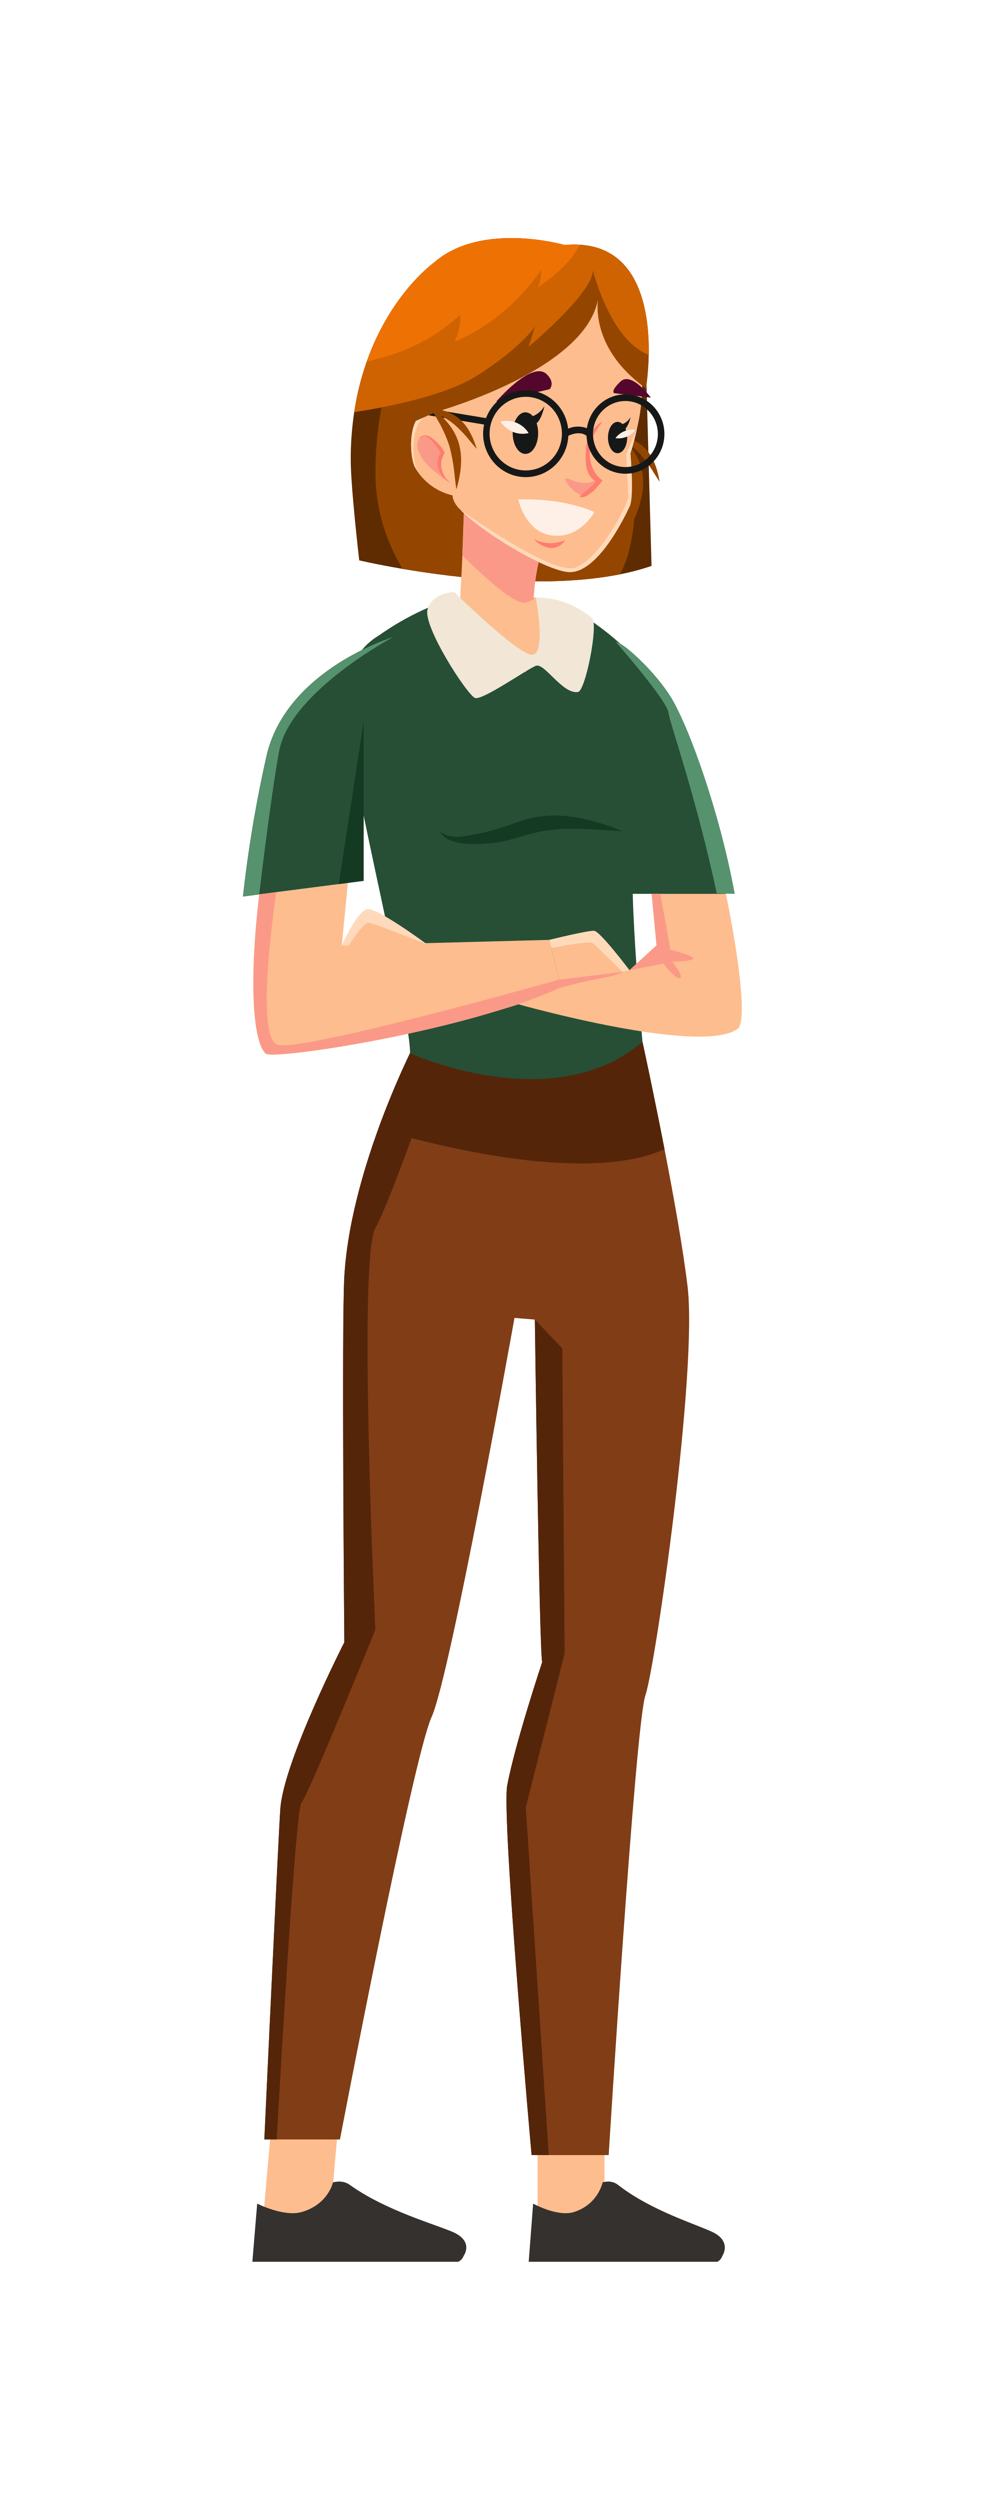 <svg width="165" height="420" viewBox="0 0 165 420" fill="none" xmlns="http://www.w3.org/2000/svg">
<g filter="url(#filter0_d_377_23158)">
<path d="M90.332 350.793V376.256H101.565V350.793H90.332Z" fill="#FDBD8E"/>
<path d="M46.147 350.793L43.9 376.256H55.134L57.381 350.793H46.147Z" fill="#FDBD8E"/>
<path d="M108.441 284.851C106.729 289.88 102.273 362.077 102.273 362.077H89.319C89.319 362.077 84.233 305.152 85.226 299.939C86.579 292.812 91.091 279.265 91.091 279.265C90.6 276.47 89.867 221.704 89.867 221.704L86.447 221.424C86.447 221.424 75.696 281.499 72.517 288.484C69.339 295.469 57.122 359.451 57.122 359.451H44.413C44.413 359.451 46.792 308.029 47.104 303.849C47.697 295.82 57.855 275.911 57.855 275.911C57.855 275.911 57.382 222.529 57.855 214.439C57.873 214.153 57.891 213.861 57.913 213.574C58.001 212.358 58.134 211.137 58.302 209.91C58.331 209.675 58.364 209.443 58.401 209.209C58.438 208.947 58.478 208.69 58.518 208.428C58.57 208.104 58.621 207.779 58.68 207.455C58.724 207.182 58.771 206.913 58.822 206.641C59.252 204.287 59.794 201.94 60.403 199.657C60.553 199.09 60.711 198.526 60.868 197.967C60.967 197.619 61.066 197.272 61.169 196.929C61.242 196.676 61.319 196.422 61.396 196.172C61.781 194.899 62.18 193.653 62.587 192.444C62.668 192.217 62.745 191.989 62.822 191.766C62.902 191.527 62.983 191.292 63.067 191.06C63.1 190.959 63.137 190.859 63.17 190.762C63.185 190.717 63.199 190.676 63.214 190.635L63.218 190.631C63.331 190.31 63.445 189.989 63.558 189.676C63.815 188.971 64.072 188.282 64.329 187.609C64.581 186.941 64.834 186.291 65.084 185.665H65.087C65.436 184.78 65.784 183.937 66.117 183.139C66.187 182.975 66.256 182.807 66.323 182.646C66.652 181.87 66.971 181.143 67.268 180.467C67.345 180.299 67.419 180.131 67.488 179.971C68.119 178.568 68.661 177.419 69.065 176.587V176.583C69.149 176.408 69.229 176.243 69.302 176.098C69.339 176.02 69.372 175.949 69.409 175.882C69.68 175.333 69.83 175.042 69.83 175.042H107.953C107.953 175.042 108.191 176.128 108.584 177.975C108.697 178.512 108.823 179.109 108.961 179.766C109.06 180.236 109.166 180.74 109.277 181.27C109.383 181.784 109.497 182.326 109.61 182.889C110.215 185.81 110.93 189.336 111.655 193.082C113.18 200.937 114.768 209.772 115.526 216.119C117.238 230.368 110.152 279.821 108.441 284.851Z" fill="#813D16"/>
<path d="M76.182 375.043C73.463 373.808 64.826 371.436 58.784 367.085C58.117 366.605 57.26 366.426 56.423 366.566C56.418 366.566 55.962 366.643 55.957 366.644C55.957 366.644 55.171 370.335 50.708 371.64C47.705 372.519 43.215 370.229 43.215 370.229L42.403 380H76.994C77.7 379.668 77.918 378.986 77.918 378.986C77.918 378.986 79.649 376.617 76.182 375.043Z" fill="#34312E"/>
<path d="M119.798 375.043C117.306 373.808 109.389 371.436 103.85 367.085C103.239 366.605 102.453 366.426 101.686 366.566C101.682 366.566 101.263 366.643 101.259 366.644C101.259 366.644 100.538 370.335 96.447 371.64C93.695 372.519 89.579 370.229 89.579 370.229L88.834 380H120.542C121.19 379.668 121.389 378.986 121.389 378.986C121.389 378.986 122.976 376.617 119.798 375.043Z" fill="#34312E"/>
<path d="M74.742 175.274C74.742 175.274 74.291 176.602 73.562 178.721C73.221 179.714 72.818 180.878 72.371 182.161C71.909 183.486 71.4 184.934 70.86 186.448C70.567 187.277 70.263 188.124 69.955 188.982C69.691 189.72 69.42 190.467 69.153 191.213C66.832 197.59 64.383 203.977 63.071 206.321C60.12 211.593 63.071 273.806 63.071 273.806C63.071 273.806 51.73 301.79 50.63 302.909C49.717 303.838 47.283 345.444 46.488 359.451H44.413C44.413 359.451 46.792 308.029 47.104 303.849C47.697 295.82 57.855 275.911 57.855 275.911C57.855 275.911 57.382 222.529 57.855 214.439C57.873 214.153 57.891 213.861 57.913 213.574C58.001 212.358 58.134 211.137 58.302 209.91C58.331 209.675 58.364 209.443 58.401 209.209C58.438 208.947 58.478 208.69 58.518 208.428C58.57 208.104 58.621 207.779 58.68 207.455C58.724 207.182 58.771 206.913 58.822 206.641C59.252 204.287 59.794 201.94 60.403 199.657C60.553 199.09 60.711 198.526 60.868 197.967C60.967 197.619 61.066 197.272 61.169 196.929C61.242 196.676 61.319 196.422 61.396 196.172C61.781 194.899 62.18 193.653 62.587 192.444C62.668 192.217 62.745 191.989 62.822 191.766C62.902 191.527 62.983 191.292 63.067 191.06C63.1 190.959 63.137 190.859 63.17 190.762C63.185 190.717 63.199 190.676 63.214 190.635L63.218 190.631C63.331 190.31 63.445 189.989 63.558 189.676C63.815 188.971 64.072 188.282 64.329 187.609C64.581 186.941 64.834 186.291 65.084 185.665H65.087C65.436 184.78 65.784 183.937 66.117 183.139C66.187 182.975 66.256 182.807 66.323 182.646C66.652 181.87 66.971 181.143 67.268 180.467C67.345 180.299 67.419 180.131 67.488 179.971C68.119 178.568 68.661 177.419 69.065 176.587V176.583C69.149 176.408 69.229 176.243 69.302 176.098C69.339 176.02 69.372 175.949 69.409 175.882C69.68 175.333 69.83 175.042 69.83 175.042H73.155L73.471 175.087L74.742 175.274Z" fill="#55250A"/>
<path d="M111.656 193.082C100.615 198.008 81.092 194.291 69.153 191.213C68.405 191.023 67.683 190.832 66.998 190.646C66.206 190.43 65.458 190.221 64.765 190.023C64.344 189.903 63.94 189.788 63.559 189.676C63.768 189.105 63.974 188.542 64.183 187.993C64.23 187.863 64.281 187.736 64.329 187.609C64.523 187.098 64.714 186.598 64.908 186.113C64.967 185.964 65.026 185.814 65.084 185.665H65.088C65.436 184.78 65.784 183.937 66.118 183.139C66.147 183.072 66.177 183.001 66.202 182.934C66.246 182.836 66.283 182.74 66.323 182.646C66.598 182.001 66.862 181.392 67.115 180.818C67.166 180.699 67.217 180.583 67.269 180.467C67.346 180.299 67.419 180.131 67.489 179.971C68.119 178.568 68.662 177.419 69.065 176.587V176.583C69.149 176.408 69.23 176.243 69.303 176.098C69.34 176.02 69.373 175.949 69.41 175.882C69.681 175.333 69.831 175.042 69.831 175.042H107.954C107.954 175.042 108.192 176.128 108.584 177.975C108.698 178.512 108.824 179.109 108.962 179.766C109.061 180.236 109.167 180.74 109.277 181.27C109.383 181.784 109.497 182.326 109.611 182.889C110.215 185.81 110.93 189.336 111.656 193.082Z" fill="#55250A"/>
<path d="M94.874 277.787L94.485 226.546L89.867 221.704C89.867 221.704 90.6 276.47 91.091 279.264C91.091 279.264 86.579 292.812 85.226 299.938C84.233 305.151 89.319 362.077 89.319 362.077H92.204L88.346 303.655L94.874 277.787Z" fill="#55250A"/>
<path d="M107.953 175.042C92.887 187.908 68.892 176.949 68.892 176.949C68.991 173.136 65.127 156.219 61.898 140.846C61.029 136.701 60.204 132.671 59.515 129.037C58.609 124.205 58.542 119.248 59.317 114.392C59.537 112.727 59.952 111.095 60.553 109.531C61.372 108.449 62.386 107.535 63.54 106.837C63.547 106.833 63.558 106.825 63.566 106.822C63.837 106.635 64.061 106.482 64.233 106.366C64.267 106.346 64.3 106.324 64.332 106.3C64.427 106.236 64.497 106.187 64.548 106.154C64.563 106.143 64.578 106.135 64.588 106.128C64.599 106.119 64.609 106.111 64.621 106.105C66.992 104.507 69.504 103.138 72.125 102.016C72.143 102.009 72.165 102.001 72.184 101.994C72.722 101.8 73.254 101.62 73.752 101.46C75.779 100.811 77.349 100.445 77.349 100.445H89.573C89.59 100.442 89.607 100.441 89.625 100.441C89.638 100.442 89.652 100.441 89.665 100.438C89.709 100.434 89.768 100.43 89.841 100.43C89.846 100.427 89.853 100.426 89.859 100.426C90.611 100.434 91.359 100.541 92.084 100.744V100.747C92.582 100.876 93.072 101.031 93.554 101.21C95.488 101.959 97.331 102.933 99.045 104.113C100.602 105.163 102.097 106.305 103.521 107.535C112.685 115.37 112.209 130.395 106.765 141.175C105.138 144.395 107.953 175.042 107.953 175.042Z" fill="#264F36"/>
<path d="M44.878 126.583C48.466 112.342 66.082 107.025 66.082 107.025L61.7 115.089L61.106 121.176L58.453 148.345L40.826 150.623C41.714 142.536 43.068 134.509 44.878 126.583Z" fill="#264F36"/>
<path d="M44.878 126.583C48.466 112.342 66.082 107.025 66.082 107.025C66.082 107.025 49.203 115.975 46.988 125.797C46.454 128.164 44.864 139.086 43.556 150.27L40.826 150.623C41.714 142.536 43.068 134.509 44.878 126.583Z" fill="#56926D"/>
<path d="M104.598 139.635C104.598 139.635 104.151 139.612 103.344 139.57C102.544 139.52 101.386 139.446 99.956 139.355C97.12 139.212 93.233 138.991 89.3 140.062C88.298 140.332 87.294 140.649 86.282 140.926C85.294 141.204 84.291 141.419 83.277 141.569C81.562 141.822 79.825 141.878 78.098 141.738C77.416 141.69 76.742 141.562 76.088 141.355C75.589 141.199 75.121 140.955 74.703 140.636C74.448 140.434 74.225 140.193 74.044 139.921C73.931 139.731 73.88 139.631 73.88 139.631C73.88 139.631 73.964 139.705 74.123 139.847C74.359 140.032 74.621 140.182 74.899 140.292C75.925 140.619 77.016 140.679 78.072 140.467C79.685 140.239 81.282 139.905 82.853 139.467C83.736 139.223 84.631 138.934 85.585 138.598C86.54 138.266 87.558 137.901 88.664 137.603C90.766 137.052 92.948 136.886 95.107 137.11C96.818 137.284 98.511 137.616 100.164 138.101C101.561 138.504 102.664 138.899 103.424 139.181C104.183 139.463 104.598 139.635 104.598 139.635Z" fill="#153A23"/>
<path d="M105.758 163.004L104.613 163.291L94.241 165.877L92.637 159.265L92.308 157.909C92.308 157.909 98.797 156.312 99.822 156.392C100.845 156.473 105.758 163.004 105.758 163.004Z" fill="#FDBD8E"/>
<path d="M105.758 163.004L104.613 163.291C102.733 161.442 100.028 158.792 99.63 158.47C99.12 158.057 94.317 158.94 92.637 159.265L92.308 157.909C92.308 157.909 98.797 156.312 99.822 156.392C100.845 156.473 105.758 163.004 105.758 163.004Z" fill="#FFDABA"/>
<path d="M87.116 168.735C87.116 168.735 117.965 177.432 123.976 172.816C125.476 171.665 124.28 161.393 121.965 150.178L110.838 149.628L109.432 149.559L110.315 158.83L105.757 163.004L97.842 164.978L94.243 165.877L87.116 168.735Z" fill="#FDBD8E"/>
<path d="M105.757 143.779L103.427 107.803C103.672 107.897 103.911 108.004 104.145 108.124C105.575 108.83 110.194 113.017 112.798 117.267C115.876 122.29 119.537 136.826 121.966 150.178L105.085 150.176L105.757 143.779Z" fill="#264F36"/>
<path d="M103.427 107.803L104.145 108.124C105.575 108.83 110.194 113.017 112.798 117.267C115.876 122.29 121.025 136.826 123.454 150.178L120.427 150.092C117.014 134.023 112.429 121.104 112.323 119.77C112.165 117.76 103.427 107.803 103.427 107.803Z" fill="#56926D"/>
<path d="M105.758 163.004L111.45 161.901C112.386 163.057 113.463 164.229 114.066 164.335C115.276 164.548 112.968 161.558 112.968 161.558C112.968 161.558 115.542 161.633 116.436 161.131C117.006 160.813 114.523 160.074 112.631 159.572C112.244 157.327 111.678 154.029 110.943 150.177L109.492 150.175L110.316 158.83L105.758 163.004Z" fill="#FB9988"/>
<path d="M44.611 176.993C46.084 178.49 85.342 171.007 94.243 165.877L93.93 164.588L92.309 157.908L57.43 158.83L58.452 148.345L46.415 149.899L43.557 150.269C41.93 164.041 42.335 174.673 44.611 176.993Z" fill="#FDBD8E"/>
<path d="M44.611 176.994C45.782 178.184 78.307 173.265 94.243 165.878C98.728 164.553 102.787 164.343 104.613 163.291L93.93 164.589C93.93 164.589 50.654 176.82 46.619 175.519C43.143 174.398 45.65 155.219 46.415 149.9L43.557 150.27C41.93 164.042 42.335 174.674 44.611 176.994Z" fill="#FB9988"/>
<path d="M61.105 121.176V148.002L56.925 148.543L61.105 121.176Z" fill="#153A23"/>
<path d="M71.746 158.669L58.625 158.817L57.429 158.83C57.429 158.83 60.039 153.091 61.7 152.769C63.336 152.453 71.492 158.482 71.739 158.665L71.746 158.669Z" fill="#FDBD8E"/>
<path d="M71.739 158.665C71.467 158.559 62.795 155.104 61.938 155.023C61.096 154.946 58.78 158.569 58.625 158.817L58.615 158.83H57.429C57.429 158.83 60.039 153.091 61.7 152.769C63.336 152.453 71.492 158.482 71.739 158.665Z" fill="#FFDABA"/>
<path d="M109.474 95.082C107.746 95.668 105.981 96.137 104.192 96.485C91.912 98.936 76.56 97.089 67.668 95.582C63.199 94.821 60.358 94.149 60.358 94.149C60.358 94.149 58.929 81.892 58.929 77.214C58.923 74.546 59.119 71.881 59.516 69.244C62.07 52.372 72.154 44.685 72.869 44.159C72.879 44.153 72.889 44.145 72.899 44.137C72.903 44.135 72.906 44.132 72.91 44.129H91.835L98.778 47.764L100.167 48.491L100.695 48.767L108.294 52.744L108.481 59.393L108.628 64.68L109.474 95.082Z" fill="#5E2C00"/>
<path d="M105.648 92.688C105.3 94.004 104.812 95.278 104.193 96.486C91.913 98.938 76.561 97.09 67.668 95.583C67.651 95.56 67.635 95.536 67.621 95.512C64.687 90.721 63.117 85.195 63.086 79.55C63.066 73.931 63.852 68.338 65.421 62.95C66.558 58.704 67.984 54.48 70.392 50.828C72.197 48.005 74.682 45.7 77.61 44.13C77.756 44.052 77.903 43.981 78.049 43.91C81.297 42.369 84.86 42.302 88.427 42.332C93.016 42.369 97.701 44.548 100.168 48.492C102.411 52.074 102.617 56.54 103.159 60.753C103.844 66.092 105.168 71.331 105.97 76.655C106.773 81.98 107.045 87.494 105.648 92.688Z" fill="#944600"/>
<path d="M110.752 80.472C110.696 80.179 110.609 79.757 110.469 79.242C110.305 78.632 110.091 78.038 109.829 77.465C109.501 76.74 109.062 76.072 108.53 75.485C107.986 74.903 107.35 74.419 106.648 74.052C106.092 73.76 105.509 73.525 104.908 73.351C104.688 73.286 104.489 73.236 104.306 73.192C104.084 72.979 103.951 72.862 103.951 72.862C103.951 72.862 103.993 72.963 104.066 73.138C103.928 73.109 103.8 73.083 103.694 73.064C103.404 73.013 103.242 72.993 103.242 72.993C103.242 72.993 103.643 73.26 104.301 73.698C104.439 74.028 104.614 74.445 104.818 74.934C105.507 76.493 106.014 78.129 106.33 79.808C106.559 81.512 106.638 83.234 106.567 84.952C106.561 85.645 106.556 86.209 106.553 86.6L106.563 87.212C106.563 87.212 106.649 87.011 106.805 86.651C106.954 86.288 107.162 85.761 107.378 85.092C107.638 84.302 107.831 83.491 107.955 82.668C108.117 81.629 108.116 80.57 107.954 79.531C107.776 78.489 107.428 77.484 106.922 76.559C106.542 75.862 106.098 75.204 105.596 74.592C106.326 75.111 107.004 75.701 107.619 76.356C108.469 77.334 109.232 78.387 109.898 79.502C110.182 79.942 110.412 80.3 110.571 80.548C110.738 80.793 110.831 80.93 110.831 80.93C110.831 80.93 110.803 80.766 110.752 80.472Z" fill="#944600"/>
<path d="M99.045 104.113C98.356 106.609 97.056 108.886 95.269 110.732C93.481 112.579 85.284 111.156 82.843 111.894C73.921 114.939 74.035 106.292 72.184 101.994C73.878 101.388 75.602 100.872 77.349 100.446H89.573C89.59 100.443 89.607 100.441 89.624 100.442C89.638 100.442 89.652 100.441 89.665 100.438C89.709 100.434 89.768 100.431 89.841 100.431C89.846 100.428 89.853 100.426 89.859 100.427C90.611 100.434 91.359 100.541 92.084 100.744V100.748C92.582 100.877 93.072 101.031 93.554 101.211C95.488 101.96 97.331 102.934 99.045 104.113Z" fill="#FDBD8E"/>
<path d="M88.345 112.928L77.348 100.446C77.366 98.591 77.52 97.894 77.685 93.305C77.861 88.201 78.044 83.417 78.044 83.417L92.194 89.111C90.686 92.801 89.829 96.733 89.664 100.726C89.485 104.818 89.044 108.894 88.345 112.928Z" fill="#FDBD8E"/>
<path d="M92.194 89.111C90.686 92.801 89.829 96.733 89.664 100.726C89.217 100.916 88.781 101.092 88.37 101.237C86.728 101.819 81.45 97.051 77.685 93.305C77.861 88.201 78.044 83.417 78.044 83.417L92.194 89.111Z" fill="#FB9988"/>
<path d="M76.303 99.457C76.303 99.457 86.715 109.726 89.295 109.993C91.875 110.26 90.044 100.43 90.044 100.43C90.044 100.43 94.829 99.963 99.511 103.864C100.539 105.147 98.364 116.056 97.126 116.261C94.525 116.69 91.496 111.316 90.044 111.86C88.593 112.404 81.108 117.688 79.827 117.267C78.546 116.847 71.016 105.225 71.839 102.369C72.661 99.513 76.303 99.457 76.303 99.457Z" fill="#F2E6D7"/>
<path d="M107.035 71.999C106.75 73.331 106.381 74.728 105.928 76.193C105.928 76.193 106.562 83.405 105.819 85.02C105.071 86.64 100.306 96.714 95.298 96.091C91.119 95.572 80.9 89.341 77.348 85.629C76.782 85.134 76.355 84.496 76.112 83.778C75.625 80.916 73.95 68.294 73.792 67.238C73.366 64.376 72.186 42.702 97.93 48.731C100.205 49.255 102.289 50.422 103.941 52.097C105.594 53.772 106.749 55.888 107.274 58.201C108.194 62.762 108.113 67.474 107.035 71.999Z" fill="#FDBD8E"/>
<path d="M105.928 76.193C105.928 76.193 106.562 83.405 105.819 85.021C105.071 86.64 100.306 96.714 95.298 96.091C91.119 95.573 80.9 89.342 77.348 85.629C81.699 88.704 93.3 96.55 96.702 95.345C100.918 93.853 105.683 84.357 105.591 83.416C105.5 82.472 105.224 76.32 105.224 76.32C105.224 76.32 106.075 74.376 107.035 71.999C106.75 73.331 106.381 74.729 105.928 76.193Z" fill="#FFDABA"/>
<path d="M77.264 83.416C75.925 83.285 74.628 82.876 73.451 82.215C72.274 81.553 71.242 80.654 70.419 79.572C70.166 79.246 69.939 78.9 69.739 78.538C68.816 76.834 68.55 70.925 70.926 69.552C72.592 68.591 73.804 69.985 74.38 70.908V70.911C74.522 71.134 74.648 71.368 74.757 71.609L77.264 83.416Z" fill="#FFDABA"/>
<path d="M77.264 83.415C75.926 83.283 74.628 82.874 73.451 82.213C72.274 81.552 71.243 80.653 70.42 79.57C70.311 79.403 70.216 79.245 70.135 79.094C69.212 77.39 68.947 71.481 71.323 70.109C72.672 69.329 73.723 70.096 74.381 70.907V70.909C74.523 71.133 74.648 71.366 74.757 71.608L77.264 83.415Z" fill="#FDBD8E"/>
<path d="M70.177 74.244C70.077 74.722 70.115 75.219 70.286 75.675C70.935 77.658 72.881 79.171 74.744 80.576C74.199 79.641 73.969 78.551 74.09 77.471C74.149 77.106 74.19 76.737 74.212 76.368C74.226 74.881 70.881 71.45 70.177 74.244Z" fill="#FB9988"/>
<path d="M75.679 81.141C75.679 81.141 75.643 81.12 75.573 81.08C75.506 81.038 75.397 80.983 75.273 80.898C74.928 80.664 74.618 80.379 74.355 80.053C73.986 79.595 73.727 79.056 73.599 78.478C73.451 77.776 73.534 77.045 73.833 76.395C73.871 76.305 73.916 76.218 73.969 76.135L74.006 76.072C74.015 76.056 74.01 76.066 74.01 76.064L74.01 76.066L74.012 76.065C74.012 76.065 74.014 76.068 74.007 76.054L73.977 75.997L73.914 75.885C73.871 75.81 73.828 75.736 73.784 75.664C73.612 75.381 73.424 75.109 73.222 74.847C73.027 74.594 72.824 74.36 72.624 74.147C72.442 73.947 72.245 73.76 72.035 73.589C71.86 73.448 71.652 73.354 71.432 73.318C71.256 73.298 71.079 73.328 70.919 73.405C70.822 73.448 70.742 73.522 70.69 73.615C70.675 73.647 70.664 73.68 70.658 73.715C70.652 73.679 70.654 73.643 70.663 73.609C70.692 73.498 70.761 73.402 70.855 73.339C71.028 73.218 71.233 73.152 71.444 73.151C71.725 73.157 72 73.237 72.242 73.383C72.499 73.538 72.741 73.715 72.968 73.913C73.22 74.125 73.459 74.353 73.683 74.596C73.924 74.858 74.146 75.137 74.345 75.432C74.397 75.507 74.446 75.585 74.495 75.663L74.567 75.782L74.661 75.95L74.727 76.067C74.71 76.106 74.684 76.146 74.663 76.185L74.568 76.353C74.523 76.425 74.484 76.501 74.452 76.579C74.188 77.154 74.084 77.791 74.151 78.421C74.213 78.951 74.381 79.463 74.644 79.925C74.837 80.26 75.073 80.568 75.347 80.84C75.446 80.941 75.536 81.01 75.592 81.063C75.649 81.114 75.679 81.141 75.679 81.141Z" fill="#FD7D6F"/>
<path d="M109.369 66.81C109.369 66.81 106.083 62.332 104.25 64.105C102.417 65.877 103.242 66.064 103.242 66.064L109.369 66.81Z" fill="#55062C"/>
<path d="M83.36 67.497C83.36 67.497 89.424 60.388 91.906 62.914C93.356 64.388 92.348 65.391 92.348 65.391L83.36 67.497Z" fill="#55062C"/>
<path d="M91.475 68.228C91.029 68.999 90.342 69.597 89.524 69.925C89.376 69.732 89.188 69.573 88.974 69.461C88.76 69.348 88.524 69.284 88.283 69.274C87.102 69.274 86.145 70.838 86.145 72.769C86.145 74.699 87.102 76.264 88.283 76.264C89.464 76.264 90.422 74.699 90.422 72.769C90.424 72.208 90.339 71.65 90.167 71.117C91.069 70.31 91.475 68.228 91.475 68.228Z" fill="#161818"/>
<path d="M84.104 70.818C84.596 71.6 85.314 72.207 86.159 72.555C87.005 72.904 87.936 72.976 88.823 72.762C88.332 71.98 87.613 71.373 86.768 71.025C85.922 70.677 84.992 70.604 84.104 70.818Z" fill="#FFF0E7"/>
<path d="M105.94 70.088C105.635 70.619 105.165 71.031 104.603 71.259C104.386 71.024 104.085 70.886 103.768 70.875C102.878 70.875 102.156 72.055 102.156 73.51C102.156 74.965 102.878 76.144 103.768 76.144C104.658 76.144 105.38 74.965 105.38 73.51C105.384 73.002 105.289 72.498 105.1 72.028C105.52 71.454 105.807 70.791 105.94 70.088Z" fill="#161818"/>
<path d="M106.763 72.23C106.376 72.746 105.861 73.146 105.27 73.389C104.68 73.632 104.036 73.71 103.406 73.613C103.793 73.098 104.308 72.698 104.899 72.454C105.489 72.211 106.133 72.134 106.763 72.23Z" fill="#FFF0E7"/>
<path d="M96.48 80.826C95.983 80.562 95.433 80.415 94.873 80.396C95.44 81.702 96.487 82.729 97.789 83.259C97.887 83.304 97.992 83.329 98.099 83.332C98.23 83.318 98.355 83.271 98.463 83.195C99.179 82.767 99.805 82.2 100.306 81.525C100.414 81.394 100.495 81.242 100.543 81.078C100.671 80.528 100.299 80.648 99.978 80.777C98.856 81.221 97.614 81.238 96.48 80.826Z" fill="#FB9988"/>
<path d="M97.905 82.943C98.234 82.643 98.604 82.389 98.942 82.097C99.362 81.738 99.745 81.339 100.088 80.905C98.332 79.673 98.35 77.806 98.435 75.689C98.496 74.219 99.072 72.819 100.059 71.743C100.23 71.557 100.413 71.381 100.605 71.217C100.788 71.07 100.993 70.954 101.213 70.874C101.105 71 101.031 71.146 100.933 71.275C100.668 71.601 100.42 71.942 100.19 72.295C99.528 73.399 99.153 74.657 99.1 75.95C99.064 76.795 99.199 77.638 99.495 78.427C99.836 79.362 100.45 80.167 101.254 80.736C101.261 80.741 100.053 82.16 99.935 82.276C99.631 82.576 99.297 82.844 98.94 83.075C98.6 83.35 98.188 83.516 97.756 83.553C97.621 83.552 97.488 83.512 97.374 83.437C97.448 83.388 97.517 83.331 97.58 83.269C97.608 83.241 97.634 83.212 97.661 83.184C97.739 83.1 97.82 83.02 97.905 82.943Z" fill="#FD7D6F"/>
<path d="M99.868 86.042C99.091 87.391 97.968 88.499 96.619 89.249C95.467 89.871 94.157 90.124 92.862 89.974C91.552 89.839 90.329 89.246 89.4 88.297C88.26 87.069 87.462 85.553 87.088 83.907C95.113 83.683 99.68 85.948 99.862 86.037L99.868 86.042Z" fill="#FFF0E7"/>
<path d="M89.693 90.592C90.508 91.002 91.401 91.229 92.31 91.256C93.219 91.283 94.123 91.111 94.96 90.75C94.709 91.167 94.354 91.51 93.931 91.742C93.508 91.975 93.032 92.089 92.552 92.073C91.453 91.954 90.435 91.427 89.693 90.592Z" fill="#FD7D6F"/>
<path d="M108.7 67.365C108.415 67.17 108.115 67 107.802 66.857C107.503 66.715 107.193 66.599 106.875 66.51C106.293 66.339 105.691 66.252 105.086 66.253C104.998 66.253 104.914 66.253 104.826 66.26C104.57 66.268 104.316 66.293 104.063 66.335C102.687 66.56 101.417 67.225 100.437 68.234C99.457 69.243 98.818 70.543 98.612 71.947C97.593 71.556 96.465 71.581 95.464 72.017C95.263 70.24 94.426 68.6 93.113 67.41C91.8 66.22 90.103 65.564 88.345 65.566C86.57 65.565 84.859 66.238 83.546 67.454C82.712 68.223 82.065 69.18 81.659 70.249L75.053 69.152L74.034 68.98H74.02L72.213 68.678L72.183 68.872L72.125 69.23L72.04 69.756L72.037 69.782L72.172 69.805L73.188 69.973L73.287 69.991H73.29L73.73 70.062L73.734 70.066L74.192 70.141L74.452 70.185L74.804 70.241L77.52 70.693L81.34 71.327C81.231 71.832 81.175 72.347 81.175 72.865C81.174 74.769 81.905 76.599 83.211 77.962C84.518 79.326 86.297 80.115 88.168 80.16C90.038 80.206 91.853 79.505 93.222 78.207C94.592 76.909 95.408 75.118 95.497 73.215C96.072 72.946 97.509 72.417 98.546 73.204C98.561 73.551 98.601 73.897 98.667 74.237C98.764 74.725 98.915 75.199 99.118 75.652C99.597 76.738 100.353 77.675 101.308 78.363C102.262 79.052 103.381 79.467 104.547 79.566C104.726 79.584 104.906 79.592 105.086 79.591C105.185 79.591 105.28 79.588 105.379 79.584C105.634 79.574 105.887 79.546 106.138 79.502C106.183 79.498 106.227 79.491 106.27 79.48C106.292 79.478 106.314 79.474 106.336 79.469C106.856 79.366 107.362 79.199 107.843 78.972C108.061 78.868 108.274 78.753 108.48 78.625C108.661 78.514 108.836 78.393 109.005 78.263C109.027 78.248 109.045 78.234 109.063 78.219C109.343 78.001 109.604 77.76 109.844 77.498C110.501 76.793 110.998 75.949 111.3 75.026C111.603 74.104 111.703 73.126 111.594 72.16C111.485 71.194 111.169 70.264 110.669 69.436C110.169 68.607 109.497 67.9 108.7 67.365ZM90.024 78.797C89.479 78.96 88.913 79.041 88.345 79.04C86.807 79.041 85.325 78.449 84.199 77.383C83.073 76.316 82.386 74.855 82.277 73.293C82.168 71.731 82.644 70.186 83.611 68.968C84.577 67.75 85.961 66.95 87.484 66.73C89.007 66.51 90.555 66.886 91.817 67.782C93.078 68.678 93.958 70.027 94.281 71.558C94.603 73.089 94.343 74.688 93.553 76.031C92.763 77.374 91.502 78.363 90.024 78.797ZM109.279 76.461C109.181 76.585 109.076 76.704 108.964 76.816C108.794 76.995 108.61 77.161 108.415 77.312C108.136 77.534 107.836 77.726 107.52 77.886C107.103 78.099 106.66 78.257 106.204 78.357C106.164 78.364 106.124 78.372 106.083 78.379C106.065 78.383 106.047 78.386 106.028 78.386C105.796 78.432 105.561 78.458 105.324 78.465C105.247 78.472 105.166 78.472 105.086 78.472C103.718 78.472 102.4 77.947 101.394 77.004C100.388 76.061 99.767 74.767 99.654 73.379C99.639 73.23 99.632 73.077 99.632 72.924C99.631 72.683 99.647 72.442 99.679 72.204C99.793 71.31 100.12 70.458 100.63 69.722C101.14 68.985 101.819 68.387 102.608 67.977C103.397 67.568 104.272 67.361 105.157 67.373C106.042 67.385 106.911 67.616 107.689 68.047C108.069 68.258 108.422 68.515 108.741 68.812C109.784 69.769 110.422 71.1 110.523 72.526C110.623 73.952 110.178 75.362 109.279 76.461Z" fill="#161818"/>
<path d="M109.005 59.611C108.976 61.307 108.85 63 108.627 64.681C108.576 65.051 108.543 65.252 108.543 65.252C100.262 59.327 100.233 52.514 100.464 50.365C98.216 62.304 73.36 69.17 73.36 69.17L69.87 70.718C69.079 69.794 68.444 68.743 67.993 67.607C66.575 64.282 65.435 58.286 69.071 49.563C69.91 47.488 71.21 45.639 72.868 44.16C72.879 44.154 72.889 44.146 72.898 44.137C80.904 37.104 94.873 41.168 94.873 41.168C107.428 40 109.129 52.13 109.005 59.611Z" fill="#944600"/>
<path d="M79.965 74.971C79.871 74.688 79.731 74.281 79.525 73.79C79.284 73.207 78.995 72.646 78.661 72.114C78.242 71.439 77.721 70.835 77.118 70.325C76.503 69.821 75.81 69.426 75.067 69.156C74.478 68.941 73.87 68.787 73.251 68.694C73.025 68.659 72.821 68.636 72.634 68.617C72.387 68.436 72.24 68.338 72.24 68.338C72.24 68.338 72.294 68.432 72.39 68.596C72.249 68.585 72.118 68.577 72.011 68.573C71.717 68.56 71.554 68.562 71.554 68.562C71.554 68.562 71.986 68.773 72.694 69.119C72.874 69.428 73.101 69.818 73.367 70.275C74.251 71.729 74.966 73.282 75.496 74.904C75.942 76.563 76.243 78.259 76.395 79.972C76.479 80.66 76.546 81.22 76.594 81.608C76.651 81.996 76.683 82.213 76.683 82.213L76.85 81.625C76.952 81.245 77.09 80.695 77.217 80.002C77.373 79.185 77.459 78.355 77.476 77.522C77.502 76.47 77.365 75.421 77.07 74.413C76.759 73.403 76.283 72.454 75.663 71.605C75.196 70.965 74.671 70.371 74.094 69.832C74.884 70.249 75.632 70.744 76.327 71.31C77.296 72.166 78.189 73.107 78.993 74.124C79.331 74.522 79.605 74.846 79.795 75.071C79.993 75.291 80.103 75.415 80.103 75.415C80.103 75.415 80.053 75.256 79.965 74.971Z" fill="#944600"/>
<path d="M109.005 59.611C108.826 59.55 108.651 59.477 108.481 59.394C104.551 57.577 102.003 52.283 100.695 48.768C100.286 47.684 99.931 46.579 99.632 45.458C99.527 46.284 99.235 47.074 98.778 47.764C96.227 52.107 88.822 58.241 88.822 58.241L89.921 54.786C89.921 54.786 87.898 58.145 80.237 63.062C77.117 65.062 72.444 66.547 67.994 67.607C64.841 68.356 61.803 68.894 59.515 69.245C59.947 66.351 60.651 63.505 61.619 60.749C65.505 49.753 72.286 44.589 72.869 44.16C72.879 44.154 72.889 44.146 72.898 44.137C80.904 37.104 94.874 41.168 94.874 41.168C95.708 41.088 96.547 41.07 97.385 41.115C107.659 41.697 109.122 52.66 109.005 59.611Z" fill="#CF6302"/>
<path d="M97.385 41.115C95.933 44.141 93.078 46.377 90.303 48.328C90.795 47.407 91.013 46.361 90.93 45.317C87.303 50.668 82.261 54.865 76.388 57.42C77.085 56.014 77.41 54.446 77.33 52.872C73.705 56.214 69.356 58.637 64.636 59.943C63.644 60.264 62.638 60.532 61.619 60.749C65.505 49.753 72.286 44.589 72.869 44.16C72.879 44.154 72.889 44.146 72.899 44.137C80.904 37.104 94.874 41.168 94.874 41.168C95.709 41.088 96.548 41.07 97.385 41.115Z" fill="#EE7203"/>
</g>
<defs>
<filter id="filter0_d_377_23158" x="0.826" y="0" width="163.815" height="420" filterUnits="userSpaceOnUse" color-interpolation-filters="sRGB">
<feFlood flood-opacity="0" result="BackgroundImageFix"/>
<feColorMatrix in="SourceAlpha" type="matrix" values="0 0 0 0 0 0 0 0 0 0 0 0 0 0 0 0 0 0 127 0" result="hardAlpha"/>
<feOffset/>
<feGaussianBlur stdDeviation="20"/>
<feComposite in2="hardAlpha" operator="out"/>
<feColorMatrix type="matrix" values="0 0 0 0 1 0 0 0 0 0.961 0 0 0 0 0.004 0 0 0 1 0"/>
<feBlend mode="normal" in2="BackgroundImageFix" result="effect1_dropShadow_377_23158"/>
<feBlend mode="normal" in="SourceGraphic" in2="effect1_dropShadow_377_23158" result="shape"/>
</filter>
</defs>
</svg>
